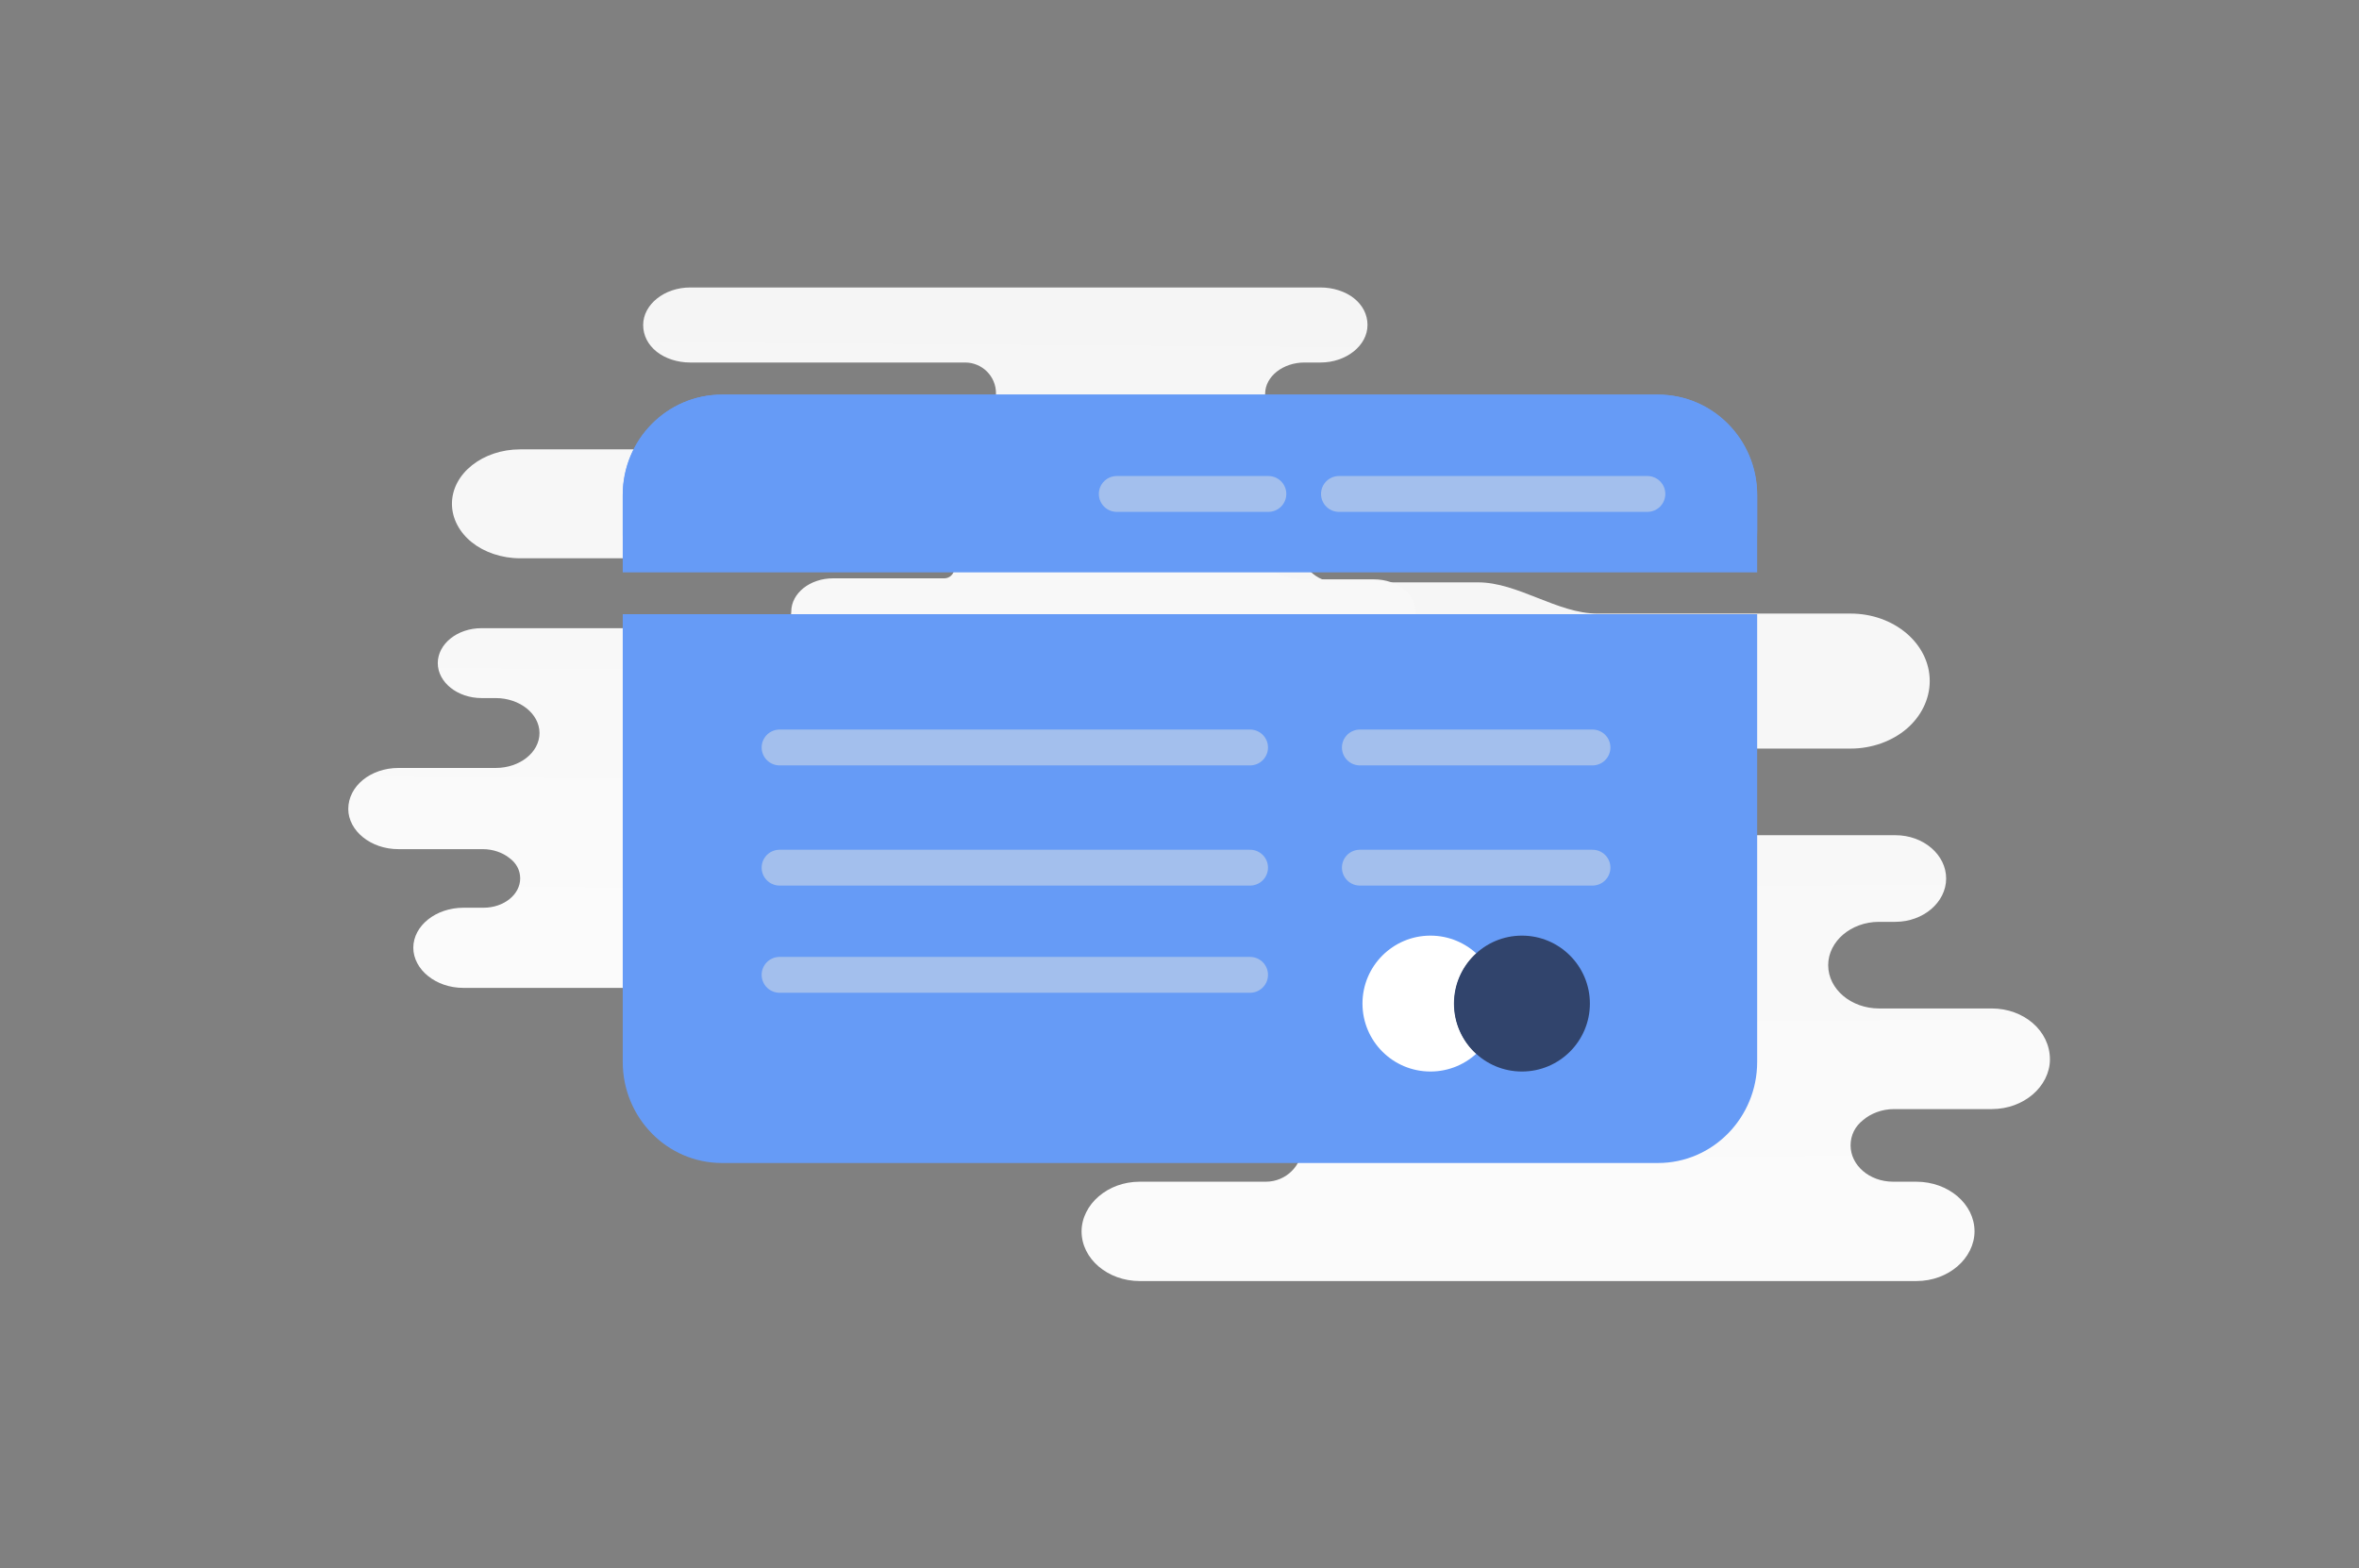<svg width="182" height="121" viewBox="0 0 182 121" fill="none" xmlns="http://www.w3.org/2000/svg">
<rect x="0" y="0" width="182" height="121" fill="#808080" stroke="none"/>
<g clip-path="url(#clip0_171_6643)">
<path d="M153.662 77.817H144.964C142.833 77.817 141.047 76.342 141.047 74.475C141.047 73.541 141.508 72.705 142.199 72.115C142.891 71.526 143.87 71.133 144.964 71.133H146.231C147.326 71.133 148.305 70.739 148.996 70.15C149.687 69.56 150.148 68.724 150.148 67.79C150.148 65.972 148.42 64.448 146.231 64.448H119.689C118.981 64.448 118.525 63.583 118.525 62.876C118.525 61.106 116.854 59.681 114.781 59.681H104.91C104.655 59.681 104.412 59.58 104.232 59.4C104.052 59.221 103.951 58.977 103.951 58.723C103.951 58.468 104.052 58.225 104.232 58.045C104.412 57.865 104.655 57.764 104.91 57.764H142.775C144.446 57.764 146.001 57.175 147.095 56.241C148.19 55.307 148.881 53.98 148.881 52.555C148.881 49.655 146.116 47.345 142.775 47.345H123.235C120.153 47.345 117.113 44.937 114.032 44.937H103.156C101.527 44.937 100.207 43.616 100.207 41.988C100.207 40.359 101.527 39.039 103.156 39.039H127.568C128.72 39.039 129.815 38.646 130.564 38.007C131.312 37.368 131.773 36.483 131.773 35.451C131.773 33.485 129.872 31.863 127.568 31.863H71.176C70.023 31.863 68.929 32.257 68.18 32.895C67.431 33.534 66.971 34.419 66.971 35.451C66.971 37.417 68.872 39.039 71.176 39.039H72.616C74.517 39.039 76.129 40.366 76.129 42.037C76.129 42.873 75.726 43.61 75.093 44.15C74.459 44.691 73.595 45.035 72.616 45.035H65.646C64.436 45.035 63.284 45.477 62.478 46.165C61.671 46.853 61.153 47.787 61.153 48.868C61.153 50.982 63.169 52.653 65.588 52.653H72.673C74.977 52.653 76.878 54.275 76.878 56.241C76.878 57.224 76.417 58.108 75.668 58.747C74.92 59.386 73.883 59.779 72.731 59.779H66.395C65.358 59.779 64.436 60.123 63.745 60.713C63.054 61.303 62.651 62.089 62.651 62.974C62.651 64.743 64.321 66.169 66.395 66.169H71.521C74.459 66.169 76.821 68.184 76.821 70.69C76.821 71.919 76.245 73.099 75.265 73.885C74.286 74.72 72.961 75.212 71.521 75.212H64.378C62.938 75.212 61.614 75.703 60.692 76.539C59.713 77.325 59.137 78.456 59.137 79.684C59.137 82.142 61.498 84.157 64.378 84.157H86.423C88.864 84.157 91.258 85.533 93.698 85.533H97.669C99.23 85.533 100.495 86.798 100.495 88.359C100.495 89.92 99.23 91.185 97.669 91.185H87.938C86.671 91.185 85.576 91.627 84.77 92.315C83.963 93.003 83.445 93.986 83.445 95.018C83.445 97.132 85.461 98.852 87.938 98.852H147.844C149.112 98.852 150.206 98.41 151.012 97.722C151.819 97.034 152.337 96.05 152.337 95.018C152.337 92.905 150.321 91.185 147.844 91.185H146.058C144.215 91.185 142.775 89.907 142.775 88.383C142.775 87.597 143.121 86.909 143.754 86.418C144.33 85.926 145.195 85.582 146.116 85.582H153.662C154.929 85.582 156.024 85.14 156.83 84.452C157.637 83.764 158.155 82.781 158.155 81.749C158.155 79.537 156.139 77.817 153.662 77.817Z" fill="url(#paint0_linear_171_6643)"/>
<path d="M30.745 59.259H38.245C40.084 59.259 41.623 58.069 41.623 56.562C41.623 55.809 41.226 55.135 40.63 54.659C40.034 54.183 39.189 53.866 38.245 53.866H37.153C36.209 53.866 35.364 53.549 34.768 53.073C34.172 52.597 33.775 51.923 33.775 51.169C33.775 49.702 35.265 48.473 37.153 48.473H60.124C60.688 48.473 61.046 47.768 61.046 47.204C61.046 45.777 62.487 44.627 64.275 44.627H72.84C72.943 44.629 73.045 44.61 73.14 44.572C73.236 44.533 73.322 44.477 73.395 44.405C73.469 44.333 73.527 44.247 73.566 44.152C73.606 44.058 73.626 43.956 73.626 43.853C73.626 43.751 73.606 43.649 73.566 43.555C73.527 43.46 73.469 43.374 73.395 43.302C73.322 43.23 73.236 43.174 73.14 43.136C73.045 43.097 72.943 43.079 72.84 43.08H40.133C38.693 43.08 37.351 42.605 36.407 41.851C35.464 41.098 34.868 40.027 34.868 38.877C34.868 36.538 37.252 34.674 40.133 34.674H57.067C59.685 34.674 62.302 32.731 64.921 32.731H74.463C75.778 32.731 76.843 31.666 76.843 30.352C76.843 29.038 75.777 27.973 74.463 27.973H53.247C52.254 27.973 51.31 27.655 50.664 27.14C50.018 26.625 49.621 25.911 49.621 25.078C49.621 23.492 51.26 22.183 53.247 22.183H101.878C102.872 22.183 103.816 22.501 104.462 23.016C105.107 23.532 105.505 24.245 105.505 25.078C105.505 26.664 103.865 27.973 101.878 27.973H100.637C98.997 27.973 97.606 29.043 97.606 30.391C97.606 31.066 97.954 31.66 98.501 32.096C99.047 32.533 99.792 32.81 100.637 32.81H106.647C107.69 32.81 108.684 33.167 109.379 33.722C110.075 34.278 110.522 35.031 110.522 35.903C110.522 37.608 108.783 38.956 106.697 38.956H100.587C98.6 38.956 96.961 40.265 96.961 41.851C96.961 42.644 97.358 43.358 98.004 43.873C98.65 44.389 99.544 44.706 100.537 44.706H106.001C106.896 44.706 107.69 44.984 108.287 45.459C108.883 45.935 109.23 46.57 109.23 47.284C109.23 48.711 107.79 49.861 106.001 49.861H101.581C99.047 49.861 97.01 51.487 97.01 53.509C97.01 54.5 97.507 55.452 98.352 56.086C99.196 56.761 100.339 57.157 101.581 57.157H107.74C108.982 57.157 110.124 57.554 110.919 58.228C111.764 58.862 112.26 59.774 112.26 60.765C112.26 62.748 110.224 64.374 107.74 64.374H88.694C86.604 64.374 84.545 65.484 82.456 65.484H78.874C77.615 65.484 76.594 66.505 76.594 67.764C76.594 69.023 77.615 70.044 78.874 70.044H87.423C88.516 70.044 89.46 70.401 90.155 70.956C90.851 71.511 91.298 72.304 91.298 73.137C91.298 74.842 89.559 76.23 87.423 76.23H35.762C34.669 76.23 33.725 75.873 33.03 75.318C32.334 74.763 31.887 73.97 31.887 73.137C31.887 71.432 33.626 70.044 35.762 70.044H37.302C38.891 70.044 40.133 69.013 40.133 67.784C40.133 67.15 39.835 66.594 39.289 66.198C38.792 65.801 38.047 65.524 37.252 65.524H30.745C29.652 65.524 28.708 65.167 28.013 64.612C27.317 64.057 26.87 63.264 26.87 62.431C26.87 60.646 28.609 59.259 30.745 59.259Z" fill="url(#paint1_linear_171_6643)"/>
<path fill-rule="evenodd" clip-rule="evenodd" d="M55.693 30.452H127.92C132.148 30.452 135.568 33.947 135.568 38.256V41.394C135.563 37.131 132.145 33.678 127.92 33.678H55.693C51.47 33.678 48.045 37.136 48.045 41.398V38.256C48.045 33.947 51.47 30.452 55.693 30.452ZM48.045 47.392V81.937C48.045 86.246 51.47 89.742 55.693 89.742H127.92C132.143 89.742 135.568 86.246 135.568 81.937V47.392H48.045Z" fill="#669BF6"/>
<path d="M127.92 30.452H55.693C51.47 30.452 48.045 33.909 48.045 38.171V44.165H135.568V38.171C135.568 33.909 132.148 30.452 127.92 30.452Z" fill="#669BF6"/>
<path opacity="0.5" d="M86.16 38.115H97.857M122.863 57.677H104.915M122.863 66.953H104.915M103.302 38.115H127.098M96.445 57.677H60.145M96.445 66.953H60.145M96.445 75.222H60.145" stroke="#E1E4E5" stroke-width="2.766" stroke-miterlimit="10" stroke-linecap="round" stroke-linejoin="round"/>
<path d="M110.36 82.683C113.256 82.683 115.603 80.336 115.603 77.44C115.603 74.544 113.256 72.197 110.36 72.197C107.464 72.197 105.117 74.544 105.117 77.44C105.117 80.336 107.464 82.683 110.36 82.683Z" fill="white"/>
<path d="M117.419 82.683C120.314 82.683 122.662 80.336 122.662 77.44C122.662 74.544 120.314 72.197 117.419 72.197C114.523 72.197 112.175 74.544 112.175 77.44C112.175 80.336 114.523 82.683 117.419 82.683Z" fill="#31446C"/>
<path fill-rule="evenodd" clip-rule="evenodd" d="M113.867 81.279C114.891 80.324 115.532 78.963 115.532 77.453C115.532 75.942 114.891 74.581 113.867 73.627C112.843 74.581 112.203 75.942 112.203 77.453C112.203 78.963 112.843 80.324 113.867 81.279Z" fill="#31446C"/>
</g>
<defs>
<linearGradient id="paint0_linear_171_6643" x1="110.757" y1="136.41" x2="109.36" y2="-41.022" gradientUnits="userSpaceOnUse">
<stop stop-color="white"/>
<stop offset="1" stop-color="#EEEEEE"/>
</linearGradient>
<linearGradient id="paint1_linear_171_6643" x1="67.745" y1="106.532" x2="68.799" y2="-36.622" gradientUnits="userSpaceOnUse">
<stop stop-color="white"/>
<stop offset="1" stop-color="#EEEEEE"/>
</linearGradient>
<clipPath id="clip0_171_6643">
<rect width="181.5" height="121" fill="white" transform="translate(0.25)"/>
</clipPath>
</defs>
</svg>
